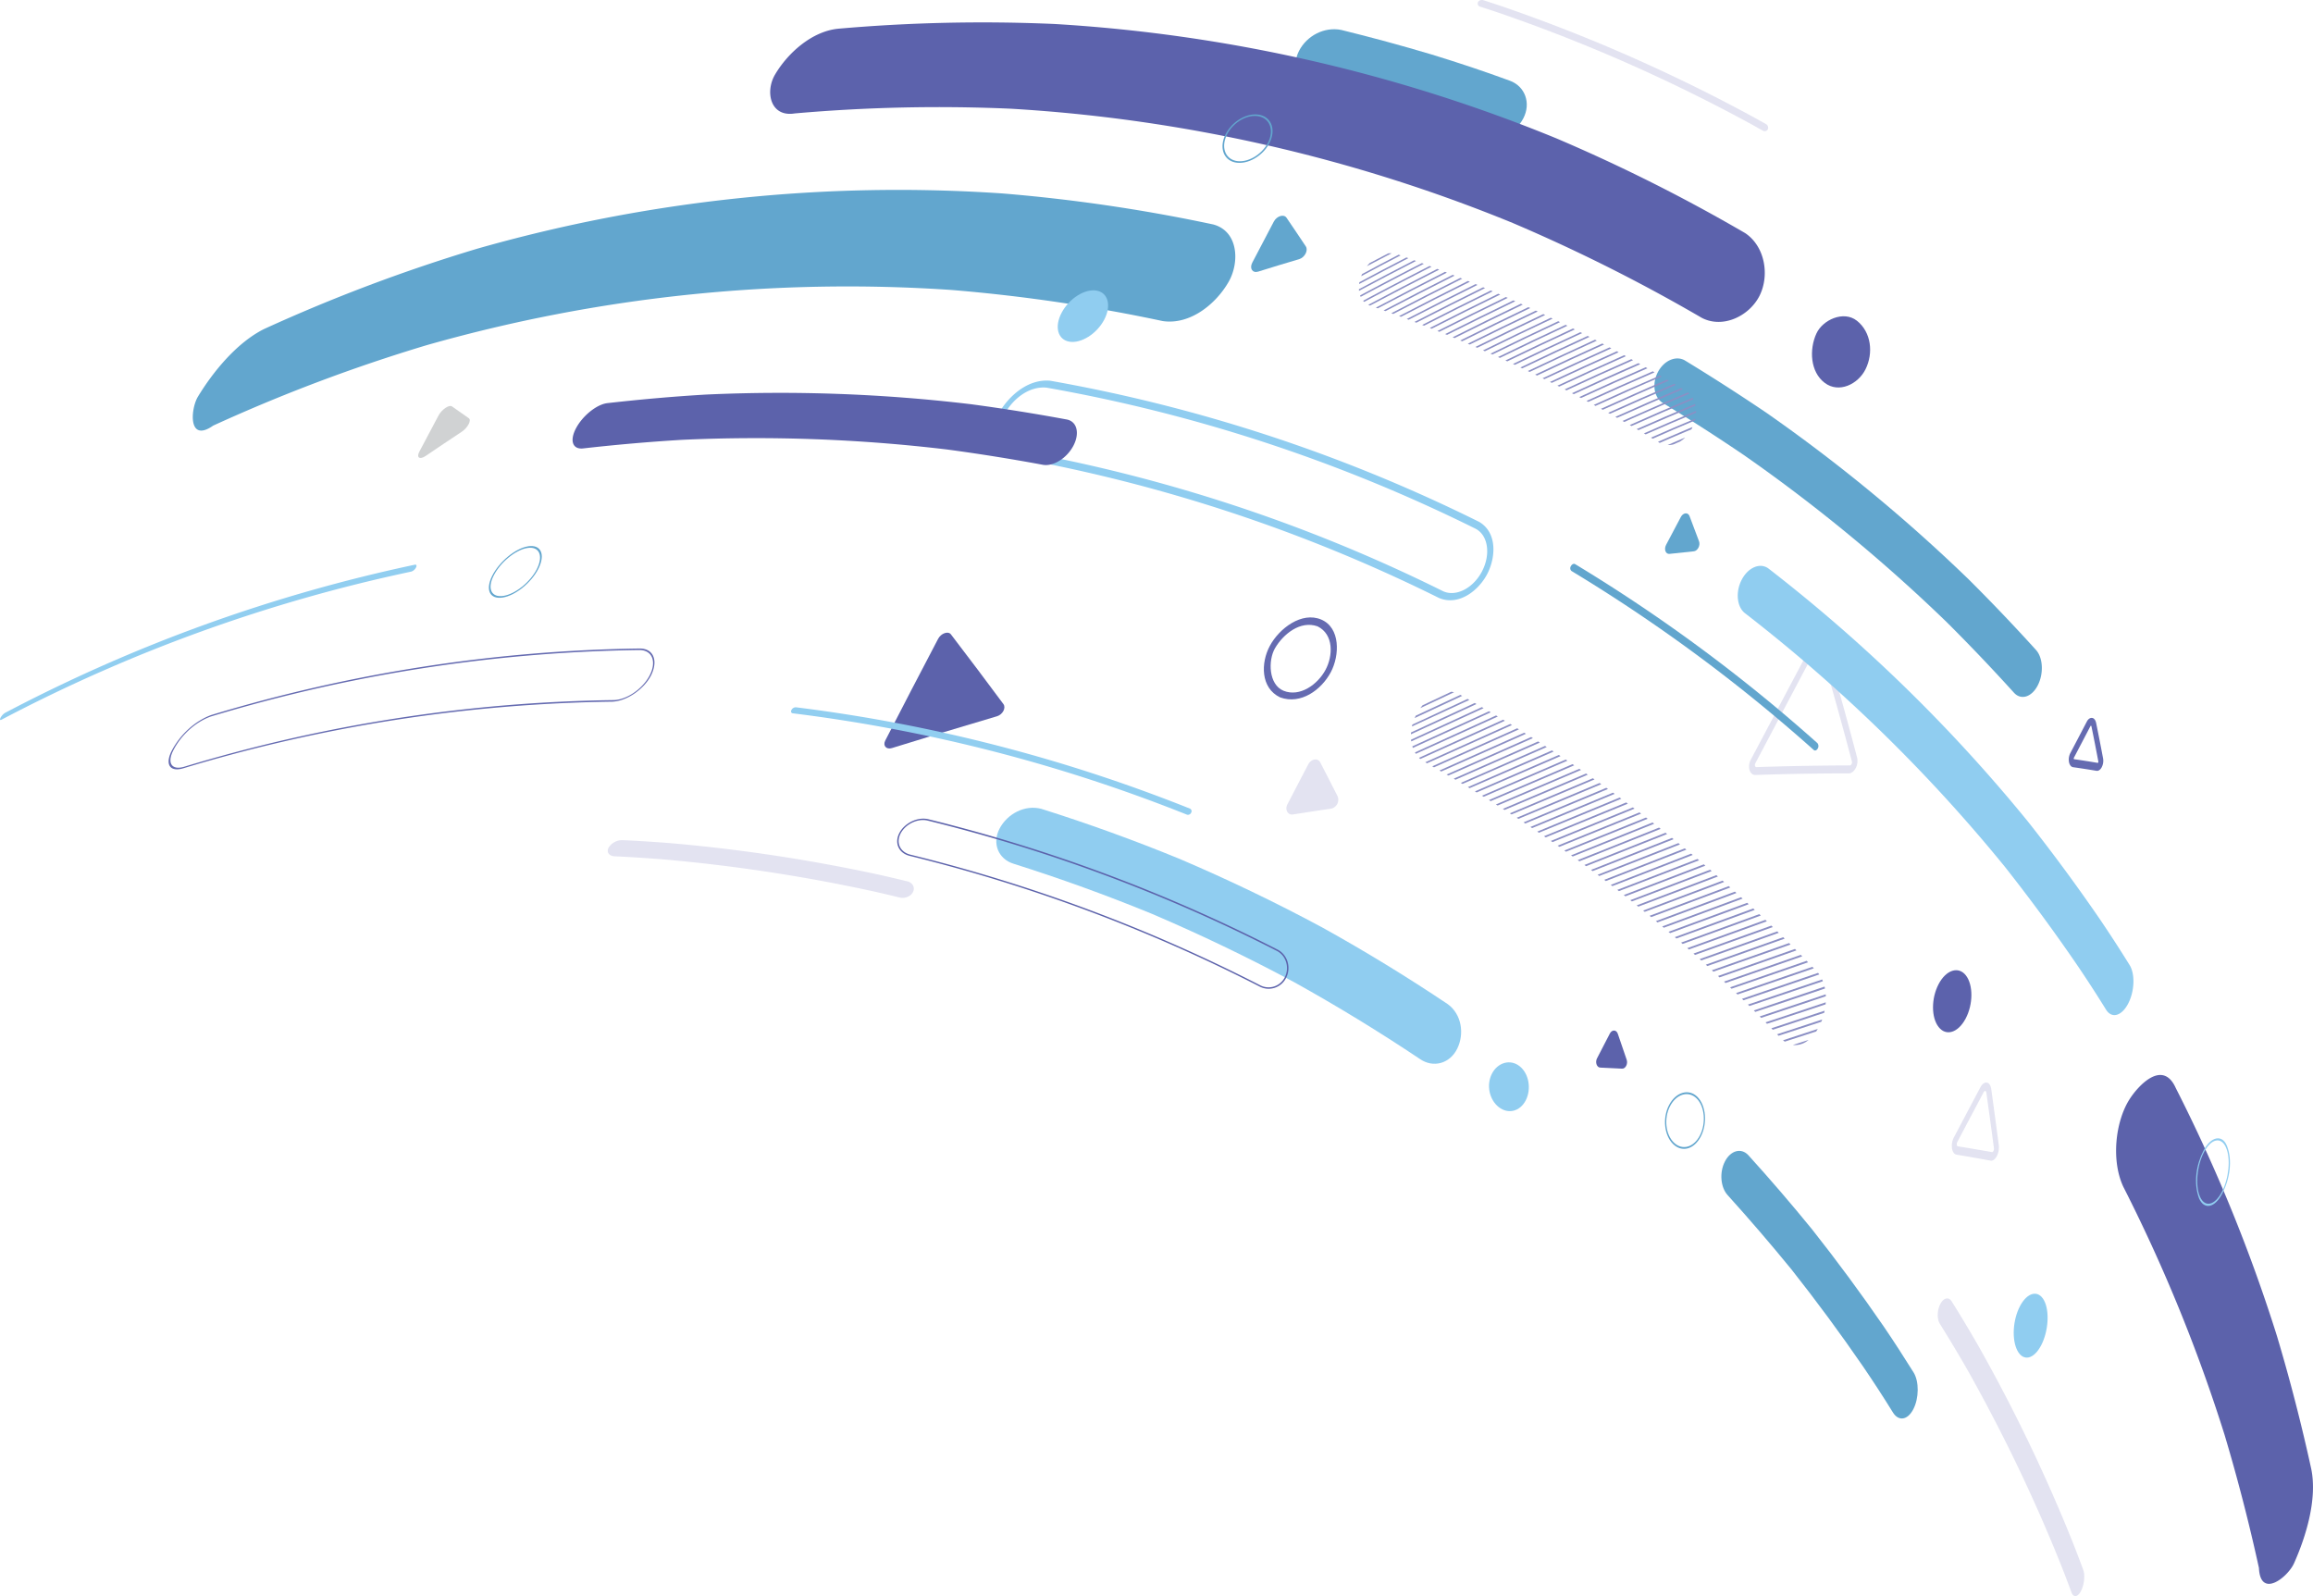 <svg id="Layer_1" data-name="Layer 1" xmlns="http://www.w3.org/2000/svg" viewBox="0 0 1197.82 826.54"><defs><style>.cls-1{fill:#e3e3f1;}.cls-2{fill:#5c62ab;}.cls-3{fill:#90cdf0;}.cls-4{fill:#8b8fc4;}.cls-5{fill:#62a6ce;}.cls-6{fill:#91cef0;}.cls-7{fill:#5c62ac;}.cls-8{fill:#656bb1;}.cls-9{fill:#d0d2d3;}</style></defs><title>Hero-Executives-Corrected</title><path class="cls-1" d="M907.19,400.67a4,4,0,0,1-1.17-1.91,7.34,7.34,0,0,1,.67-5.38q15.94-30.09,31.87-60.19a4.57,4.57,0,0,1,3.64-2.76,3.14,3.14,0,0,1,3,2.56q8.73,29.55,16.53,59.34a7.85,7.85,0,0,1-.74,5.46c-.91,1.71-2.25,2.72-3.59,2.72q-24.21,0-48.38.81A2.64,2.64,0,0,1,907.19,400.67Zm35-66.06a.7.7,0,0,0-.45-.16,1.09,1.09,0,0,0-.89.67Q924.92,365.23,909,395.31a1.83,1.83,0,0,0-.16,1.31.78.78,0,0,0,.73.63q24.22-.81,48.43-.87c.47,0,.76-.47.87-.67a1.93,1.93,0,0,0,.18-1.32q-7.85-29.79-16.56-59.32A1,1,0,0,0,942.17,334.61Z"/><path class="cls-2" d="M519.64,364.62q-13.45-18.15-27.19-36.11c-1.44-1.87-5.14-.56-6.65,2.34Q472,357.13,458.44,383.5c-1.36,2.65.55,4.79,3.42,3.9q27.21-8.44,54.53-16.51C519.27,370,521.08,366.56,519.64,364.62Z"/><path class="cls-3" d="M745.1,309.61a820.46,820.46,0,0,0-222.17-73.1c-10.82-2-10-14.89-5.83-22.25,5.22-9.27,15.26-18.11,26.68-17.11A820.81,820.81,0,0,1,766,270.25c9.57,5.62,8.6,18.68,4.08,27.2S755.25,314,745.1,309.61ZM541.89,200.73c-9.35-.83-17.68,6.23-21.83,14-4.73,8.82-2.55,17,4.76,18.24A820.33,820.33,0,0,1,747,306c6.58,3.32,15.71-1.09,20.42-10s3.23-18.91-3.35-22.24A820.56,820.56,0,0,0,541.89,200.73Z"/><path class="cls-4" d="M753,358.49a11.9,11.9,0,0,0-1.45-.26l-14.85,7c-.41.47-.8,1-1.18,1.48Z"/><path class="cls-4" d="M757.2,360.36l-.92-.51-23.11,10.78c-.19.4-.4.8-.57,1.2Q744.9,366.09,757.2,360.36Z"/><path class="cls-4" d="M760.91,362.46l-.91-.52q-14.29,6.62-28.58,13.27c-.09.35-.17.7-.24,1Z"/><path class="cls-4" d="M764.62,364.58l-.91-.53-33,15.26c0,.32,0,.63-.05.95Q747.62,372.4,764.62,364.58Z"/><path class="cls-4" d="M768.31,366.71c-.36-.21-.55-.31-.91-.53l-36.69,16.88c0,.29.06.59.11.87Q749.55,375.32,768.31,366.71Z"/><path class="cls-4" d="M772,368.87l-.91-.53q-19.86,9.06-39.7,18.16c.09.27.16.55.26.81Q751.8,378.09,772,368.87Z"/><path class="cls-4" d="M775.66,371.05l-.9-.54-42,19.13c.14.25.28.5.43.73Q754.41,380.7,775.66,371.05Z"/><path class="cls-4" d="M779.32,373.25l-.9-.55q-21.81,9.85-43.59,19.74c.22.22.46.41.69.61Q757.41,383.15,779.32,373.25Z"/><path class="cls-4" d="M783,375.46l-.9-.54q-22,9.9-44,19.83l.91.51Z"/><path class="cls-4" d="M786.59,377.7l-.89-.55q-22,9.83-44,19.69l.92.52Q764.63,387.52,786.59,377.7Z"/><path class="cls-4" d="M790.22,380l-.9-.56L745.46,399l.91.53Q768.29,389.72,790.22,380Z"/><path class="cls-4" d="M793.82,382.24l-.88-.57-43.79,19.42.91.53Q771.95,391.92,793.82,382.24Z"/><path class="cls-4" d="M797.42,384.54l-.88-.57q-21.85,9.61-43.71,19.27l.91.54Q775.58,394.15,797.42,384.54Z"/><path class="cls-4" d="M801,386.85l-.88-.57q-21.82,9.56-43.62,19.14l.9.53Z"/><path class="cls-4" d="M804.58,389.19l-.88-.58-43.53,19,.89.54Q782.83,398.67,804.58,389.19Z"/><path class="cls-4" d="M808.14,391.55l-.87-.59-43.46,18.86.9.55Q786.43,400.95,808.14,391.55Z"/><path class="cls-4" d="M811.69,393.92l-.87-.58q-21.69,9.35-43.37,18.72l.89.55Q790,403.27,811.69,393.92Z"/><path class="cls-4" d="M815.22,396.32l-.87-.6-43.28,18.59.89.56Q793.59,405.59,815.22,396.32Z"/><path class="cls-4" d="M818.74,398.73l-.86-.59-43.2,18.44.89.56Z"/><path class="cls-4" d="M822.25,401.17l-.86-.6-43.11,18.3.89.57Z"/><path class="cls-4" d="M825.75,403.62l-.86-.6-43,18.17.88.57Z"/><path class="cls-4" d="M829.24,406.1l-.86-.62-42.93,18,.87.58Q807.79,415.1,829.24,406.1Z"/><path class="cls-4" d="M832.71,408.59l-.86-.62L789,425.87l.87.58Z"/><path class="cls-4" d="M836.17,411.1l-.85-.62-42.76,17.76.87.59Z"/><path class="cls-4" d="M839.61,413.63l-.85-.62L796.1,430.64l.87.59Z"/><path class="cls-4" d="M843,416.18l-.84-.63-42.58,17.5.87.59Z"/><path class="cls-4" d="M846.46,418.75l-.84-.63-42.48,17.36.86.6Z"/><path class="cls-4" d="M849.87,421.34l-.84-.63q-21.21,8.6-42.39,17.22l.86.61Z"/><path class="cls-4" d="M853.26,424l-.84-.64q-21.15,8.54-42.3,17.09l.86.61Z"/><path class="cls-4" d="M856.63,426.58l-.83-.65-42.2,17,.85.61Z"/><path class="cls-4" d="M860,429.23l-.83-.66Q838.11,437,817.06,445.4l.85.62Z"/><path class="cls-4" d="M863.35,431.89l-.83-.65-42,16.68.84.63Z"/><path class="cls-4" d="M866.68,434.58l-.82-.67q-21,8.28-41.92,16.56l.84.63Z"/><path class="cls-4" d="M870,437.28l-.81-.67L827.36,453l.84.63Q849.11,445.5,870,437.28Z"/><path class="cls-4" d="M873.31,440l-.81-.67-41.73,16.29.84.64Q852.46,448.15,873.31,440Z"/><path class="cls-4" d="M876.6,442.74l-.81-.67-41.63,16.16.84.64Q855.81,450.83,876.6,442.74Z"/><path class="cls-4" d="M879.88,445.5l-.8-.68q-20.77,8-41.54,16l.83.65Q859.13,453.52,879.88,445.5Z"/><path class="cls-4" d="M883.15,448.28l-.81-.68-41.43,15.89.83.66Z"/><path class="cls-4" d="M886.4,451.08l-.8-.69-41.34,15.77.83.65Q865.75,459,886.4,451.08Z"/><path class="cls-4" d="M889.63,453.9l-.79-.7Q868.22,461,847.6,468.84l.82.66Q869,461.72,889.63,453.9Z"/><path class="cls-4" d="M892.85,456.73l-.79-.7-41.13,15.51.81.66Q872.31,464.49,892.85,456.73Z"/><path class="cls-4" d="M896.06,459.58l-.79-.7q-20.52,7.68-41,15.37l.81.68Z"/><path class="cls-4" d="M899.25,462.45c-.32-.28-.48-.42-.79-.71Q878,469.38,857.53,477l.81.68Q878.8,470.08,899.25,462.45Z"/><path class="cls-4" d="M902.42,465.34l-.78-.71q-20.42,7.56-40.83,15.12l.81.68Q882,472.9,902.42,465.34Z"/><path class="cls-4" d="M905.58,468.25l-.78-.72q-20.35,7.5-40.72,15l.8.69Q885.24,475.76,905.58,468.25Z"/><path class="cls-4" d="M908.73,471.18l-.78-.73q-20.31,7.44-40.62,14.86l.8.69Q888.44,478.62,908.73,471.18Z"/><path class="cls-4" d="M911.85,474.12c-.3-.29-.46-.43-.76-.73q-20.26,7.38-40.52,14.74l.8.69Q891.62,481.5,911.85,474.12Z"/><path class="cls-4" d="M915,477.08l-.77-.73Q894,483.66,873.79,491l.8.7Z"/><path class="cls-4" d="M918.07,480.07l-.76-.74Q897.15,486.58,877,493.8l.79.71Q897.94,487.31,918.07,480.07Z"/><path class="cls-4" d="M921.15,483.06l-.76-.74q-20.08,7.19-40.19,14.35l.78.71Q901.08,490.26,921.15,483.06Z"/><path class="cls-4" d="M924.22,486.08l-.76-.74q-20,7.11-40.09,14.22c.32.28.47.43.78.71Q904.19,493.21,924.22,486.08Z"/><path class="cls-4" d="M927.27,489.12l-.75-.75q-20,7-40,14.09l.77.72Q907.31,496.17,927.27,489.12Z"/><path class="cls-4" d="M930.3,492.17l-.74-.75q-19.93,7-39.87,14l.77.73Q910.4,499.17,930.3,492.17Z"/><path class="cls-4" d="M933.32,495.24l-.74-.76q-19.87,6.93-39.76,13.84l.77.73Q913.47,502.18,933.32,495.24Z"/><path class="cls-4" d="M936.33,498.33l-.74-.76q-19.83,6.87-39.65,13.71c.3.3.45.44.76.73Q916.53,505.2,936.33,498.33Z"/><path class="cls-4" d="M939.31,501.44l-.73-.77q-19.77,6.81-39.54,13.59l.76.74Q919.56,508.24,939.31,501.44Z"/><path class="cls-4" d="M942.14,504.61c-.2-.28-.42-.54-.64-.8q-19.68,6.74-39.38,13.44l.76.75Q922.52,511.32,942.14,504.61Z"/><path class="cls-4" d="M944,508.12c-.12-.3-.23-.61-.36-.9q-19.21,6.54-38.45,13l.76.74Q925,514.59,944,508.12Z"/><path class="cls-4" d="M945.08,511.91c-.06-.32-.13-.64-.2-1q-18.32,6.2-36.63,12.35l.75.75Q927,518,945.08,511.91Z"/><path class="cls-4" d="M945.53,515.91c0-.34,0-.67-.06-1q-17.09,5.75-34.18,11.45l.74.75Q928.8,521.54,945.53,515.91Z"/><path class="cls-4" d="M945.42,520.1c0-.35,0-.7.06-1.05q-15.57,5.21-31.17,10.37l.74.75Q930.24,525.16,945.42,520.1Z"/><path class="cls-4" d="M944.68,524.49c.08-.37.16-.73.23-1.1l-27.59,9.11.73.76Q931.37,528.9,944.68,524.49Z"/><path class="cls-4" d="M943.19,529.12c.16-.39.33-.77.47-1.17-9.33,3.07-14,4.6-23.35,7.65l.73.77C929.91,533.48,934.35,532,943.19,529.12Z"/><path class="cls-4" d="M940.55,534.13q.42-.61.81-1.29c-7.2,2.35-10.8,3.53-18,5.86.3.26.59.5.9.72Z"/><path class="cls-4" d="M936.59,538.53l-8.14,2.62A10.89,10.89,0,0,0,936.59,538.53Z"/><path class="cls-3" d="M749.81,520.05q-31.69-21.25-65-39.73c-24.15-13-48.72-24.78-73.93-35.54-23.54-9.65-47.34-18.27-71.61-25.92-8.65-2.26-17.68,2.66-21.65,10.28s-.59,15.73,7.27,18.15c24.26,7.65,48.06,16.27,71.6,25.92,25.22,10.76,49.79,22.57,73.94,35.54q33.35,18.54,65,39.72c6.79,4.63,15.36,2.41,19.22-5.41C758.42,535.43,757,525.34,749.81,520.05Z"/><path class="cls-5" d="M991,710.76c-5-8-10.15-16-15.47-23.81-11.83-17.21-24.17-33.93-37.12-50.32q-16-19.65-33-38.4c-3.68-4-9.17-2.49-12.13,3.23s-2.26,13.45,1.42,17.46q17,18.81,33,38.41,19.43,24.57,37.12,50.32,8,11.73,15.47,23.81c2.93,4.7,7.59,4,10.55-1.69S993.89,715.46,991,710.76Z"/><path class="cls-5" d="M939.29,388.39a842.37,842.37,0,0,0-125.44-92.68,1.92,1.92,0,0,1-.33-2.55c.52-1,1.52-1.45,2.22-1a842.37,842.37,0,0,1,125.44,92.68,2.46,2.46,0,0,1,.16,2.79C940.82,388.59,939.9,388.94,939.29,388.39Z"/><path class="cls-3" d="M1102.85,499.76q-7.47-12.06-15.45-23.82-17.73-25.83-37.09-50.35a822.94,822.94,0,0,0-134.4-131.12c-4.29-3.27-10.51-.74-13.88,5.64s-2.61,14.19,1.67,17.47a823,823,0,0,1,134.41,131.11q19.41,24.58,37.08,50.35,8,11.74,15.46,23.82c2.93,4.71,8,3.36,11.38-3S1105.78,504.47,1102.85,499.76Z"/><path class="cls-5" d="M781.93,41.81c-13.37-4.92-26.9-9.41-40.52-13.59q-23.26-6.93-46.8-12.71c-8.81-1.78-17.84,3-21.88,10.82s-.93,16.24,7.19,18.18q23.57,5.79,46.79,12.71c13.62,4.18,27.15,8.67,40.52,13.58,8.52,2.77,17.67-1.83,21.64-9.5C793,53.39,789.74,44.67,781.93,41.81Z"/><path class="cls-6" d="M614.67,421.87a822.92,822.92,0,0,0-204.12-52.48c-.82-.1-1.13-.87-.68-1.73a2.54,2.54,0,0,1,2.29-1.39,822.32,822.32,0,0,1,204.11,52.49,1.46,1.46,0,0,1,.57,2.12A1.8,1.8,0,0,1,614.67,421.87Z"/><path class="cls-6" d="M213,296A820.36,820.36,0,0,0,.81,372.68c-.81.43-1,0-.54-1a7,7,0,0,1,2.37-2.53,820.9,820.9,0,0,1,212.2-76.72c.84-.17,1.1.47.6,1.44A4.26,4.26,0,0,1,213,296Z"/><path class="cls-5" d="M628.36,116.25A862.32,862.32,0,0,0,519.2,100.18a795.62,795.62,0,0,0-272.13,28.63A862.58,862.58,0,0,0,136.72,170.4c-14.2,7.09-26.55,22.36-34.21,35-3.87,6.38-5.21,24.2,7.9,15a861.51,861.51,0,0,1,110.34-41.59,795.92,795.92,0,0,1,272.13-28.64,862.23,862.23,0,0,1,109.17,16.08c14.24,2.16,27.64-8.81,34.21-20.3C642,135.92,641.39,119.82,628.36,116.25Z"/><path class="cls-2" d="M1196.92,760.72c-5.06-23.18-10.94-46-17.73-68.74a837.76,837.76,0,0,0-52.44-128.55c-6.83-15.2-19.7-.92-24,5.92-7.34,11.62-9.52,31.79-3.11,45.33a838.06,838.06,0,0,1,52.44,128.54c6.79,22.73,12.67,45.56,17.74,68.74.75,16.21,15,4.73,18.18-2.42C1194.06,796,1200.15,776.51,1196.92,760.72Z"/><path class="cls-7" d="M903.77,120.72a874.61,874.61,0,0,0-97.88-49.11,811.13,811.13,0,0,0-260-59.2,853.66,853.66,0,0,0-111.72,2.45c-13.7,1.29-26.26,12.62-32.83,23.8-5.19,8.83-2.48,22.18,10.29,20.07a851.8,851.8,0,0,1,111.71-2.44,811.12,811.12,0,0,1,260.06,59.19,876.32,876.32,0,0,1,97.88,49.11c11,5.72,24.57-.94,29.87-11.33C916.52,142.65,914.07,127.61,903.77,120.72Z"/><path class="cls-2" d="M552.46,217.24c-16.48-3.06-33-5.69-49.6-7.91a834.32,834.32,0,0,0-137.3-5c-17.08,1-34.06,2.52-51.07,4.44-5.51.67-12.76,6.53-16.19,13s-1.74,11.11,3.77,10.44c17-1.93,34-3.41,51.07-4.44a835.42,835.42,0,0,1,137.3,5c16.62,2.23,33.11,4.86,49.6,7.92,5.31,1,12.37-3.32,15.8-9.8S557.77,218.27,552.46,217.24Z"/><path class="cls-5" d="M1054.44,336.66q-16.95-18.72-34.8-36.5a850.09,850.09,0,0,0-104.95-86.45q-20.72-14-42.05-27c-4.62-2.76-10.91-.1-14.09,6s-2,13.23,2.61,16q21.38,13,42,27a851.15,851.15,0,0,1,104.95,86.45q17.9,17.83,34.8,36.51c3.63,4.06,9.14,2.42,12.32-3.64S1058.06,340.73,1054.44,336.66Z"/><path class="cls-2" d="M966.08,191.25C962.21,199,952.3,203.79,945,198.3c-7.59-5.68-8.12-17.31-4.37-25.54,3.25-7.14,14.08-12.06,20.94-6.71C969.13,172,970.24,182.91,966.08,191.25Z"/><path class="cls-8" d="M662.92,361.14c-10.21-4.9-10-17.94-5.35-26.62,4.94-9.18,16.58-17.92,26.61-13.7s9.64,18.55,5,27.27C684.3,357.25,673.67,365.05,662.92,361.14Zm19.39-36.79c-9-3.17-17.79,4.1-22,11.28-3.71,6.35-3.35,18.92,4.39,22.08,8.44,3.43,17.72-3.27,21.75-10.85C690.32,339.65,690.81,328.55,682.31,324.35Z"/><path class="cls-3" d="M790.16,569.77c-3,5.87-9.17,7.33-14,3.56s-6.56-11.34-3.59-17.22,9.48-7.81,14.35-4S793.13,563.89,790.16,569.77Z"/><path class="cls-3" d="M1057,696.77c-3.8,7.19-9.21,8.35-12.22,2.72s-2.49-15.9,1.3-23.1,9.43-8.58,12.44-3S1060.79,689.57,1057,696.77Z"/><path class="cls-7" d="M1017.94,527.47c-3.91,7.38-10.13,9.3-14,4.37s-3.87-14.83,0-22.21,10.27-9.45,14.12-4.52S1021.86,520.08,1017.94,527.47Z"/><path class="cls-5" d="M866.41,592.43c-4.55-4.48-5.57-13.39-2.09-20.12S874.49,563.55,879,568s5.28,13.8,1.79,20.53S871,596.91,866.41,592.43Zm12.21-23.6c-4.26-4.19-10.5-2.3-13.76,4s-2.31,14.64,1.95,18.83,10.24,2.66,13.5-3.63S882.88,573,878.62,568.83Z"/><path class="cls-5" d="M260.29,309.44c-6.61,1-9.07-3.9-5.42-11.21s12-14.28,18.65-15.33,9,4.23,5.32,11.56S266.89,308.41,260.29,309.44Zm12.8-25.67c-6.19,1-14,7.49-17.45,14.33s-1.11,11.46,5.07,10.49,13.94-7.17,17.36-14S279.27,282.79,273.09,283.77Z"/><path class="cls-5" d="M639.61,84.11c-6.22-1.33-8.35-8-4.83-14.78s11.38-11.18,17.6-9.85,8.48,7.88,5,14.67S645.83,85.44,639.61,84.11ZM652,60.26c-5.82-1.25-13.17,2.86-16.47,9.21S634.21,82.06,640,83.3s13.28-3,16.58-9.31S657.8,61.5,652,60.26Z"/><path class="cls-3" d="M571.81,165.6c-3.86,7.31-11.94,12.36-18,11.34s-7.89-7.74-4-15.05,11.92-12.44,18-11.41S575.68,158.29,571.81,165.6Z"/><path class="cls-2" d="M652.19,510.82a832.47,832.47,0,0,0-181-67.58c-5.6-1.33-8.15-6.45-5.53-11.69s9.45-8.66,15.05-7.32a832,832,0,0,1,181,67.58c5.09,2.65,7,9.3,4.34,14.55A10.09,10.09,0,0,1,652.19,510.82ZM480.35,424.93c-5.21-1.24-11.53,1.91-14,6.78s-.08,9.64,5.13,10.88a831.87,831.87,0,0,1,181,67.58A9.39,9.39,0,0,0,665.39,506c2.44-4.87.69-11-4-13.5A832.15,832.15,0,0,0,480.35,424.93Z"/><path class="cls-3" d="M1138.82,620.6c-2.93-7.94-1.51-17.38,2.26-24.68,3.85-7.48,9.72-8.56,12.15-2.58,3.07,7.6,1.41,17.39-2.36,24.69C1147,625.51,1141.52,626.69,1138.82,620.6Zm13.94-26.39c-2.52-5.7-7.64-4.62-11.36,2.41s-4.64,17.39-2.11,23.09,7.56,4.63,11.28-2.4S1155.29,599.92,1152.76,594.21Z"/><path class="cls-4" d="M720.67,131.16a12.15,12.15,0,0,0-1.8.07c-3.81,2-5.72,3-9.55,5a18.59,18.59,0,0,0-1.43,1.62C713,135.16,715.58,133.81,720.67,131.16Z"/><path class="cls-4" d="M725.3,132.25l-1-.35c-7.52,3.91-11.31,5.9-18.91,10-.18.37-.35.75-.5,1.13C713.11,138.61,717.19,136.46,725.3,132.25Z"/><path class="cls-4" d="M729.32,133.68l-1-.35q-12.23,6.3-24.35,12.82c-.06.32-.11.63-.15.95C712.3,142.58,720.78,138.08,729.32,133.68Z"/><path class="cls-4" d="M733.33,135.14l-1-.36q-14.39,7.38-28.61,15c0,.28,0,.55.07.83Q718.51,142.75,733.33,135.14Z"/><path class="cls-4" d="M737.34,136.61l-1-.36q-16.07,8.2-32,16.74a7.76,7.76,0,0,0,.3.72Q720.92,145,737.34,136.61Z"/><path class="cls-4" d="M741.33,138.11l-1-.37q-17.28,8.85-34.42,18a7.68,7.68,0,0,0,.55.59Q723.83,147.06,741.33,138.11Z"/><path class="cls-4" d="M745.32,139.63l-1-.38q-18,9.15-35.75,18.6c.29.14.6.27.91.39Q727.34,148.79,745.32,139.63Z"/><path class="cls-4" d="M749.3,141.17l-1-.39q-18,9.12-35.8,18.54l1,.35Q731.33,150.27,749.3,141.17Z"/><path class="cls-4" d="M753.27,142.73l-1-.39q-18,9.06-35.76,18.41l1,.36Q735.33,151.78,753.27,142.73Z"/><path class="cls-4" d="M757.23,144.31l-1-.39q-17.94,9-35.72,18.29l1,.37Q739.31,153.29,757.23,144.31Z"/><path class="cls-4" d="M761.18,145.91l-1-.4q-17.91,8.94-35.66,18.18l1,.37Q743.29,154.83,761.18,145.91Z"/><path class="cls-4" d="M765.13,147.54l-1-.41q-17.89,8.9-35.62,18.07l1,.37Q747.25,156.41,765.13,147.54Z"/><path class="cls-4" d="M769.06,149.18l-1-.4q-17.87,8.82-35.57,17.94l1,.38Q751.21,158,769.06,149.18Z"/><path class="cls-4" d="M773,150.85l-1-.41q-17.84,8.76-35.52,17.83l1,.38Q755.17,159.61,773,150.85Z"/><path class="cls-4" d="M776.9,152.54l-1-.42q-17.82,8.72-35.47,17.71l1,.39Q759.11,161.23,776.9,152.54Z"/><path class="cls-4" d="M780.81,154.25l-1-.42q-17.79,8.64-35.42,17.59l1,.4Q763,162.88,780.81,154.25Z"/><path class="cls-4" d="M784.71,156l-1-.43Q766,164.15,748.38,173l1,.4Q767,164.57,784.71,156Z"/><path class="cls-4" d="M788.59,157.73l-1-.43q-17.75,8.53-35.32,17.36l1,.41Q770.87,166.25,788.59,157.73Z"/><path class="cls-4" d="M792.47,159.51l-1-.44q-17.71,8.48-35.27,17.25l1,.41Q774.77,168,792.47,159.51Z"/><path class="cls-4" d="M796.34,161.3l-1-.44q-17.68,8.41-35.22,17.13l1,.42Q778.66,169.7,796.34,161.3Z"/><path class="cls-4" d="M800.2,163.11l-1-.44q-17.67,8.36-35.17,17l1,.42Q782.56,171.46,800.2,163.11Z"/><path class="cls-4" d="M804.05,165l-.95-.45q-17.64,8.3-35.11,16.9l1,.43Q786.43,173.24,804.05,165Z"/><path class="cls-4" d="M807.88,166.81l-.94-.46q-17.61,8.24-35.06,16.79l1,.43Q790.3,175,807.88,166.81Z"/><path class="cls-4" d="M811.71,168.68l-.94-.46q-17.58,8.19-35,16.68l1,.43Q794.15,176.86,811.71,168.68Z"/><path class="cls-4" d="M815.53,170.58l-.94-.47q-17.55,8.13-35,16.57l1,.44Q798,178.71,815.53,170.58Z"/><path class="cls-4" d="M819.34,172.5l-.94-.47q-17.52,8.07-34.89,16.45l1,.44Q801.83,180.57,819.34,172.5Z"/><path class="cls-4" d="M823.14,174.44l-.94-.48q-17.49,8-34.84,16.34l.95.45Q805.67,182.44,823.14,174.44Z"/><path class="cls-4" d="M826.92,176.4l-.93-.48q-17.46,8-34.78,16.22l.94.46Q809.48,184.35,826.92,176.4Z"/><path class="cls-4" d="M830.7,178.38l-.93-.49Q812.33,185.8,795,194l1,.47Q813.27,186.27,830.7,178.38Z"/><path class="cls-4" d="M834.46,180.38l-.92-.49q-17.41,7.85-34.67,16l.94.46Q817.08,188.22,834.46,180.38Z"/><path class="cls-4" d="M838.22,182.41l-.92-.5q-17.38,7.78-34.62,15.88l.94.47Q820.86,190.19,838.22,182.41Z"/><path class="cls-4" d="M842,184.45l-.92-.51q-17.34,7.74-34.55,15.78l.93.47Q824.63,192.18,842,184.45Z"/><path class="cls-4" d="M845.7,186.51l-.92-.51c-11.57,5.08-23,10.34-34.5,15.66l.94.48C822.67,196.83,834.14,191.58,845.7,186.51Z"/><path class="cls-4" d="M849.42,188.59l-.92-.51c-11.54,5-23,10.27-34.43,15.55l.93.49C826.43,198.84,837.88,193.63,849.42,188.59Z"/><path class="cls-4" d="M853.13,190.7l-.91-.52c-11.53,5-23,10.19-34.38,15.44l.93.49C830.18,200.87,841.61,195.69,853.13,190.7Z"/><path class="cls-4" d="M856.83,192.82l-.91-.53c-11.51,5-22.92,10.12-34.32,15.33l.93.5C833.92,202.92,845.33,197.78,856.83,192.82Z"/><path class="cls-4" d="M860.52,195l-.91-.53c-11.48,4.93-22.88,10-34.26,15.22l.93.5C837.65,205,849,199.88,860.52,195Z"/><path class="cls-4" d="M864.19,197.13l-.9-.54c-11.46,4.89-22.84,10-34.2,15.11.37.2.56.3.92.51C841.36,207.08,852.74,202,864.19,197.13Z"/><path class="cls-4" d="M867.86,199.31l-.9-.54c-11.44,4.86-22.8,9.9-34.14,15l.92.51C845.07,209.19,856.42,204.16,867.86,199.31Z"/><path class="cls-4" d="M871.51,201.51l-.9-.54c-11.42,4.82-22.75,9.82-34.07,14.89l.92.51C848.77,211.32,860.1,206.32,871.51,201.51Z"/><path class="cls-4" d="M874.86,203.86a8.17,8.17,0,0,0-.69-.63C862.8,208,851.51,213,840.25,218l.91.52Q857.93,211,874.86,203.86Z"/><path class="cls-4" d="M876.93,206.75c-.12-.25-.25-.51-.4-.76Q860.15,212.85,844,220.1l.9.52Q860.83,213.51,876.93,206.75Z"/><path class="cls-4" d="M878,210.06c-.06-.29-.12-.57-.19-.85q-15.18,6.34-30.22,13l.91.53Q863.23,216.27,878,210.06Z"/><path class="cls-4" d="M878.33,213.72q0-.48,0-.93-13.56,5.73-27,11.63l.91.53Q865.2,219.21,878.33,213.72Z"/><path class="cls-4" d="M877.74,217.75c.09-.35.16-.69.23-1-9.13,3.83-13.73,5.81-23,9.88l.9.55C864.68,223.28,869.06,221.39,877.74,217.75Z"/><path class="cls-4" d="M876.14,221.89c.13-.25.24-.5.36-.76-7.11,3-10.69,4.54-17.89,7.68l.59.36a3.65,3.65,0,0,0,.34.18c6.57-2.87,9.85-4.28,16.35-7Z"/><path class="cls-4" d="M870,228.66a16.11,16.11,0,0,0,2.72-2.1c-3.64,1.55-5.46,2.33-9.12,3.91a10.5,10.5,0,0,0,3-.34Z"/><path class="cls-1" d="M1011.69,596.9a5.33,5.33,0,0,1-.82-2.28,9.53,9.53,0,0,1,1-5.67q6.84-12.94,13.7-25.89c.9-1.71,2.14-2.62,3.31-2.44s2,1.41,2.31,3.3q2,14.48,3.9,29a9.94,9.94,0,0,1-1,5.75c-.9,1.7-2.11,2.58-3.25,2.37-7-1.28-10.5-1.9-17.6-3.09A2.26,2.26,0,0,1,1011.69,596.9Zm16.77-31.7a.63.63,0,0,0-.37-.25c-.14,0-.49,0-.8.6q-6.85,12.93-13.7,25.89a2.34,2.34,0,0,0-.24,1.38c0,.22.15.74.56.8,7.12,1.17,10.65,1.78,17.64,3,.4.07.69-.38.79-.58a2.41,2.41,0,0,0,.26-1.4q-1.92-14.48-3.95-28.93A1.39,1.39,0,0,0,1028.46,565.2Z"/><path class="cls-1" d="M692.69,412.33c-3.59-7.05-5.38-10.56-9-17.55-1.24-2.42-4.7-1.79-6.21,1.09-4.38,8.36-6.53,12.49-10.75,20.6-1.46,2.8.15,5.73,2.88,5.3,7.9-1.24,11.84-1.85,19.73-3A4.74,4.74,0,0,0,692.69,412.33Z"/><path class="cls-5" d="M676.23,127.59c-4-6-6-9-10-14.85-1.4-2-5-.91-6.56,2-4.41,8.42-6.65,12.68-11.17,21.29-1.57,3,.15,5.53,3.09,4.62,8.51-2.66,12.75-3.95,21.2-6.44C675.68,133.34,677.61,129.67,676.23,127.59Z"/><path class="cls-2" d="M842.4,548.8c-1.83-5.41-2.76-8.11-4.61-13.49-.74-2.14-3-2.19-4.09-.12-2.72,5.24-4.06,7.83-6.7,12.95-1,2-.09,4.64,1.7,4.72l11.31.55C841.8,553.5,843.13,550.94,842.4,548.8Z"/><path class="cls-8" d="M1072.24,396.47a4.27,4.27,0,0,1-.78-1.84,7.28,7.28,0,0,1,.68-4.61c3.46-6.61,5.18-9.88,8.56-16.36.7-1.34,1.72-2,2.73-1.88s1.78,1.16,2.09,2.66c1.47,7.25,2.19,10.9,3.58,18.25a7.24,7.24,0,0,1-.67,4.58c-.71,1.36-1.73,2.07-2.73,1.9-4.81-.8-7.24-1.17-12.14-1.88A2.08,2.08,0,0,1,1072.24,396.47ZM1083,375.92a.23.23,0,0,0-.14-.08c-.08,0-.19,0-.29.19-3.38,6.48-5.1,9.76-8.57,16.37a.73.73,0,0,0-.07.48c0,.12.08.26.22.28,4.9.71,7.33,1.09,12.15,1.9.14,0,.23-.1.29-.2a.78.78,0,0,0,.07-.49c-1.39-7.35-2.11-11-3.58-18.25A.55.55,0,0,0,1083,375.92Z"/><path class="cls-5" d="M879.88,280.35c-2-5.27-3-7.9-4.94-13.11-.79-2.07-3.29-1.8-4.49.48l-7.64,14.44c-1.21,2.3-.23,4.89,1.77,4.67,5-.56,7.57-.83,12.58-1.33C879.14,285.31,880.66,282.44,879.88,280.35Z"/><path class="cls-1" d="M1078.83,812.94c-2.16-5.83-3.26-8.73-5.53-14.49a853.76,853.76,0,0,0-48.6-101.18q-6.75-11.79-14-23.35c-1.54-2.48-4.19-1.86-5.88,1.36s-1.77,7.8-.22,10.29q7.2,11.52,14,23.35a853,853,0,0,1,48.6,101.18c2.26,5.76,3.37,8.66,5.53,14.48,1,2.84,3.24,2.57,4.92-.65S1079.88,815.78,1078.83,812.94Z"/><path class="cls-1" d="M469.87,456.41c-5.68-1.39-8.53-2.06-14.24-3.34A861.28,861.28,0,0,0,349,436.79c-8.85-.74-17.74-1.32-26.61-1.72a8.28,8.28,0,0,0-7.28,4c-1.12,2.32.33,4.24,3.2,4.37,8.88.4,17.77,1,26.62,1.72a863,863,0,0,1,106.67,16.28c5.71,1.28,8.56,1.95,14.24,3.34,2.77.67,5.89-.59,7-2.91S472.63,457.08,469.87,456.41Z"/><path class="cls-1" d="M914.49,64.23l-5.23-2.93A853.84,853.84,0,0,0,778.51,3.51c-4.1-1.38-6.16-2.06-10.29-3.39a2.37,2.37,0,0,0-2.83,1,1.7,1.7,0,0,0,1.19,2.35c4.12,1.33,6.18,2,10.29,3.39A852.87,852.87,0,0,1,907.62,64.7c2.09,1.17,3.14,1.75,5.22,2.93a1.87,1.87,0,0,0,2.67-.66A2.18,2.18,0,0,0,914.49,64.23Z"/><path class="cls-8" d="M317,363.36A803.89,803.89,0,0,0,95.1,397.81c-7.17,2.23-9.94-2-5.95-9.43,4.23-7.89,11.63-14.93,20.23-18.1a804.27,804.27,0,0,1,221.94-34.45c7.19,0,9.63,6.4,5.79,14C333.67,356.56,324.87,363.11,317,363.36ZM109,371.1c-8.09,3-15.07,9.6-19,17-3.76,7-1.15,11,5.6,8.9a804.33,804.33,0,0,1,221.94-34.45c6.78,0,15.2-5.64,18.91-12.8s1.32-13.17-5.46-13.13A804,804,0,0,0,109,371.1Z"/><path class="cls-9" d="M242.82,216.61c-3.52-2.52-5.27-3.76-8.78-6.17-1.45-1-5.31,1.64-6.95,4.74l-9.92,18.71c-1.64,3.09.18,4.32,3.27,2.22,7.47-5.07,11.21-7.58,18.69-12.54C242.22,221.52,244.27,217.65,242.82,216.61Z"/></svg>